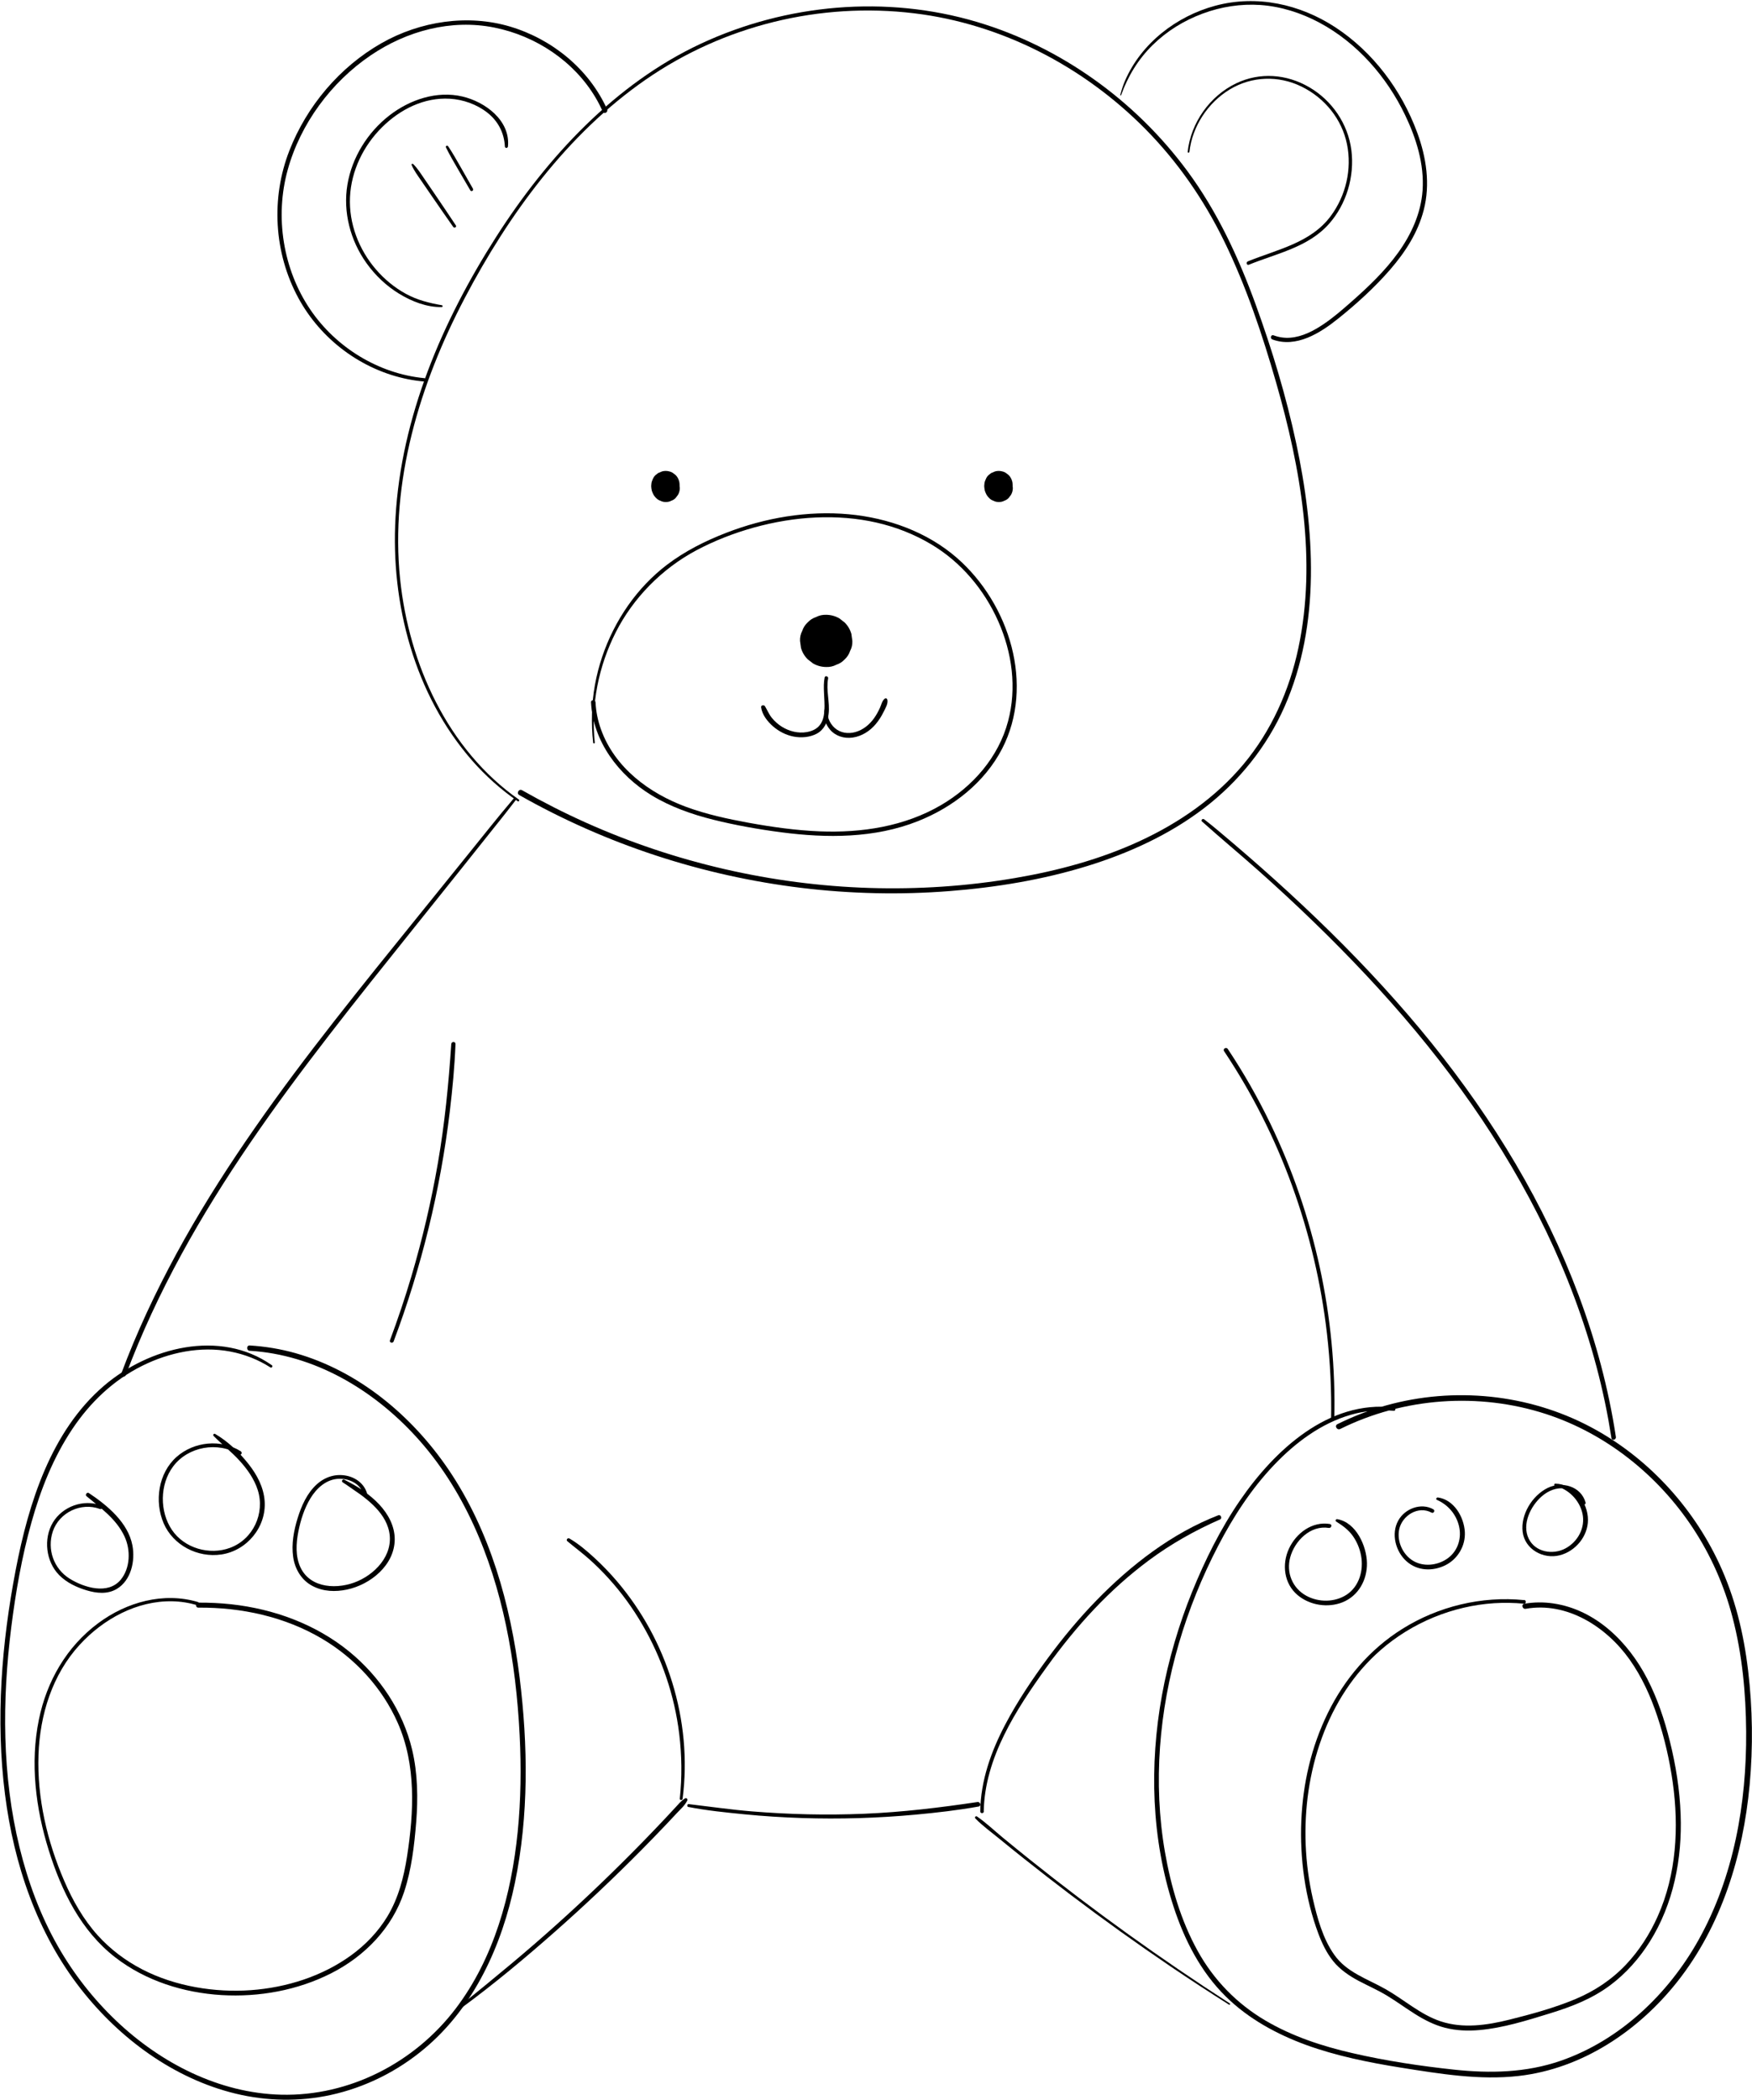<svg width="101" height="121" viewBox="0 0 101 121" fill="none" xmlns="http://www.w3.org/2000/svg">
<g clip-path="url(#clip0_126_8483)">
<path d="M29.902 46.062C25.804 43.189 23.572 38.241 23.066 33.371C22.483 27.748 24.197 22.115 26.792 17.174C29.322 12.358 32.698 7.724 37.217 4.592C41.737 1.461 47.283 0.113 52.7 0.766C57.734 1.373 62.441 3.82 65.995 7.401C67.881 9.301 69.403 11.505 70.576 13.906C71.846 16.511 72.776 19.287 73.573 22.066C74.979 26.959 75.925 32.288 74.849 37.34C74.331 39.78 73.294 42.11 71.687 44.033C70.081 45.956 67.975 47.413 65.701 48.463C63.426 49.514 60.974 50.173 58.502 50.593C55.735 51.065 52.92 51.249 50.118 51.162C44.497 50.984 38.912 49.698 33.78 47.4C32.523 46.838 31.295 46.211 30.096 45.532C29.915 45.429 29.753 45.707 29.934 45.81C34.937 48.651 40.496 50.467 46.207 51.159C49.036 51.501 51.896 51.566 54.734 51.343C57.42 51.133 60.109 50.693 62.684 49.898C65.079 49.158 67.405 48.098 69.403 46.573C71.402 45.047 73.029 43.037 74.052 40.717C76.148 35.96 75.786 30.498 74.723 25.534C74.143 22.826 73.336 20.153 72.39 17.552C71.402 14.831 70.171 12.181 68.441 9.844C65.448 5.801 61.158 2.702 56.318 1.264C51.086 -0.291 45.346 0.217 40.412 2.514C35.478 4.812 31.535 9.055 28.593 13.664C25.499 18.508 23.131 24.018 22.801 29.813C22.516 34.79 23.892 40.032 27.226 43.832C27.997 44.711 28.882 45.497 29.844 46.166C29.909 46.211 29.97 46.104 29.905 46.062H29.902Z" fill="black"/>
<path d="M24.453 21.788C21.826 21.533 19.373 20.021 17.896 17.849C16.315 15.525 15.835 12.494 16.584 9.792C17.316 7.136 19.088 4.735 21.369 3.19C23.445 1.781 26.005 1.089 28.493 1.587C30.884 2.065 33.084 3.519 34.334 5.626C34.489 5.888 34.629 6.16 34.755 6.438C34.83 6.602 35.073 6.46 34.998 6.295C33.949 3.978 31.833 2.256 29.407 1.532C26.98 0.808 24.236 1.209 21.984 2.492C19.581 3.862 17.685 6.108 16.684 8.674C15.612 11.415 15.79 14.562 17.193 17.157C18.489 19.552 20.841 21.317 23.52 21.85C23.831 21.911 24.142 21.956 24.459 21.982C24.586 21.995 24.586 21.798 24.459 21.785L24.453 21.788Z" fill="black"/>
<path d="M25.474 17.587C24.744 17.461 24.048 17.287 23.394 16.928C22.739 16.569 22.159 16.088 21.673 15.525C20.685 14.378 20.105 12.875 20.177 11.356C20.248 9.837 20.951 8.399 22.017 7.339C23.083 6.279 24.466 5.604 25.927 5.688C26.701 5.733 27.485 6.011 28.098 6.493C28.71 6.974 29.066 7.653 29.105 8.438C29.112 8.554 29.27 8.551 29.283 8.438C29.426 6.942 27.971 5.869 26.662 5.562C25.182 5.213 23.624 5.74 22.448 6.651C21.194 7.624 20.29 9.068 20.028 10.639C19.765 12.21 20.193 13.854 21.126 15.16C21.631 15.865 22.269 16.472 23.011 16.925C23.753 17.377 24.605 17.707 25.464 17.694C25.522 17.694 25.538 17.6 25.477 17.59L25.474 17.587Z" fill="black"/>
<path d="M26.28 12.988C25.878 12.384 25.474 11.78 25.062 11.179C24.864 10.888 24.667 10.597 24.466 10.306C24.265 10.015 24.067 9.692 23.815 9.45C23.779 9.417 23.708 9.45 23.727 9.501C23.86 9.821 24.087 10.125 24.285 10.413C24.482 10.7 24.683 10.994 24.881 11.282C25.292 11.883 25.71 12.478 26.128 13.076C26.193 13.166 26.342 13.082 26.28 12.988Z" fill="black"/>
<path d="M27.268 10.878C27.035 10.464 26.802 10.054 26.565 9.644C26.329 9.233 26.099 8.819 25.833 8.425C25.781 8.351 25.671 8.415 25.71 8.496C25.917 8.923 26.16 9.33 26.397 9.741C26.633 10.151 26.873 10.561 27.113 10.969C27.171 11.066 27.32 10.978 27.265 10.878H27.268Z" fill="black"/>
<path d="M64.631 5.484C65.017 4.392 65.626 3.4 66.455 2.589C67.285 1.777 68.257 1.183 69.326 0.785C70.395 0.388 71.529 0.21 72.662 0.288C73.852 0.372 75.018 0.747 76.064 1.306C78.238 2.469 79.942 4.424 81.001 6.628C81.646 7.97 82.113 9.466 82.009 10.969C81.918 12.281 81.364 13.499 80.603 14.556C79.842 15.613 78.889 16.521 77.917 17.377C77.399 17.833 76.874 18.292 76.297 18.68C75.721 19.067 75.079 19.403 74.383 19.458C74.049 19.484 73.728 19.436 73.414 19.319C73.265 19.265 73.2 19.504 73.349 19.559C74.733 20.066 76.106 19.19 77.15 18.353C78.193 17.516 79.242 16.569 80.133 15.541C81.024 14.514 81.737 13.402 82.074 12.109C82.463 10.616 82.226 9.065 81.698 7.633C80.801 5.206 79.168 3.009 76.991 1.58C74.94 0.236 72.452 -0.31 70.061 0.33C67.816 0.931 65.785 2.501 64.855 4.654C64.742 4.915 64.657 5.187 64.583 5.465C64.573 5.5 64.628 5.517 64.638 5.481L64.631 5.484Z" fill="black"/>
<path d="M68.567 8.752C68.736 7.281 69.624 5.927 70.887 5.158C72.151 4.389 73.706 4.334 75.04 4.993C76.375 5.652 77.357 6.864 77.652 8.309C77.946 9.753 77.584 11.272 76.725 12.436C75.575 13.997 73.634 14.368 71.937 15.06C71.817 15.108 71.869 15.302 71.992 15.254C73.599 14.601 75.426 14.246 76.621 12.892C77.629 11.751 78.095 10.154 77.904 8.651C77.713 7.149 76.799 5.798 75.481 5.029C74.162 4.259 72.624 4.153 71.269 4.799C69.74 5.53 68.652 7.071 68.467 8.748C68.461 8.813 68.561 8.813 68.567 8.748V8.752Z" fill="black"/>
<path d="M29.611 46.01C28.668 47.112 27.774 48.257 26.86 49.381C25.947 50.506 25.052 51.617 24.148 52.736C22.509 54.765 20.867 56.788 19.26 58.844C17.653 60.899 16.166 62.87 14.715 64.955C13.26 67.043 11.88 69.185 10.633 71.402C9.389 73.613 8.271 75.894 7.335 78.25C7.215 78.551 7.101 78.852 6.988 79.152C6.926 79.317 7.192 79.391 7.254 79.226C8.148 76.838 9.233 74.524 10.454 72.285C11.666 70.061 13.014 67.912 14.442 65.824C15.874 63.727 17.39 61.691 18.942 59.681C20.514 57.642 22.124 55.638 23.734 53.628C25.525 51.391 27.317 49.158 29.099 46.915C29.312 46.647 29.523 46.376 29.73 46.104C29.782 46.036 29.669 45.949 29.614 46.014L29.611 46.01Z" fill="black"/>
<path d="M69.297 47.336C70.366 48.295 71.474 49.21 72.549 50.166C73.625 51.123 74.684 52.102 75.718 53.104C77.781 55.101 79.761 57.192 81.598 59.396C83.418 61.581 85.1 63.879 86.59 66.303C88.08 68.726 89.344 71.189 90.384 73.787C91.424 76.386 92.224 79.071 92.723 81.822C92.784 82.167 92.843 82.516 92.898 82.862C92.924 83.03 93.179 82.959 93.153 82.791C92.729 80.002 91.994 77.268 91.006 74.628C90.017 71.987 88.796 69.473 87.374 67.059C85.942 64.629 84.316 62.321 82.547 60.123C80.778 57.926 78.763 55.735 76.696 53.702C74.629 51.669 72.478 49.746 70.259 47.888C69.983 47.655 69.705 47.429 69.42 47.209C69.332 47.142 69.206 47.258 69.293 47.336H69.297Z" fill="black"/>
<path d="M22.694 77.284C24.301 73.012 25.392 68.549 25.933 64.018C26.086 62.735 26.209 61.445 26.258 60.156C26.264 59.998 26.024 60.001 26.015 60.156C25.862 62.45 25.639 64.729 25.247 66.994C24.864 69.214 24.349 71.409 23.708 73.568C23.342 74.802 22.93 76.024 22.48 77.229C22.431 77.362 22.642 77.42 22.694 77.287V77.284Z" fill="black"/>
<path d="M76.919 81.779C76.991 78.842 76.709 75.901 76.084 73.028C75.458 70.155 74.506 67.382 73.236 64.745C72.517 63.255 71.697 61.817 70.78 60.44C70.693 60.308 70.476 60.431 70.566 60.566C72.18 62.984 73.498 65.595 74.49 68.326C75.481 71.056 76.165 73.942 76.498 76.848C76.686 78.483 76.767 80.131 76.735 81.779C76.735 81.896 76.913 81.896 76.916 81.779H76.919Z" fill="black"/>
<path d="M15.661 78.654C12.68 76.564 8.585 77.627 5.993 79.847C2.938 82.465 1.646 86.621 0.91 90.431C0.091 94.677 -0.259 99.082 0.288 103.387C0.8 107.414 2.135 111.379 4.662 114.604C6.9 117.461 10.02 119.769 13.587 120.632C15.382 121.065 17.254 121.103 19.062 120.709C21.051 120.276 22.921 119.342 24.476 118.033C27.346 115.626 28.94 112.08 29.685 108.48C30.485 104.605 30.44 100.559 29.954 96.645C29.429 92.441 28.253 88.198 25.846 84.659C23.747 81.573 20.672 78.997 17.034 77.966C16.176 77.724 15.288 77.578 14.397 77.523C14.199 77.51 14.199 77.821 14.397 77.83C18.11 78.05 21.482 80.054 23.954 82.746C26.734 85.771 28.331 89.671 29.17 93.647C29.61 95.731 29.85 97.854 29.957 99.978C30.051 101.836 30.029 103.7 29.844 105.552C29.481 109.149 28.486 112.82 26.264 115.739C23.902 118.844 20.144 120.79 16.208 120.693C12.625 120.603 9.265 118.87 6.703 116.437C5.375 115.176 4.234 113.716 3.33 112.126C2.323 110.355 1.61 108.419 1.127 106.444C0.113 102.308 0.12 97.977 0.648 93.769C0.904 91.733 1.26 89.694 1.814 87.716C2.342 85.826 3.074 83.977 4.169 82.339C5.196 80.8 6.538 79.52 8.203 78.693C9.751 77.924 11.553 77.549 13.266 77.872C14.089 78.027 14.88 78.334 15.586 78.787C15.674 78.842 15.748 78.709 15.664 78.651L15.661 78.654Z" fill="black"/>
<path d="M5.818 86.737C4.804 86.362 3.596 86.802 3.045 87.729C2.495 88.657 2.64 89.972 3.411 90.754C3.839 91.187 4.409 91.455 4.986 91.63C5.562 91.804 6.194 91.869 6.726 91.555C7.561 91.061 7.804 89.933 7.633 89.041C7.383 87.726 6.184 86.734 5.125 86.029C5.018 85.958 4.889 86.123 4.986 86.207C5.812 86.895 6.713 87.525 7.179 88.531C7.539 89.3 7.516 90.35 6.956 91.025C6.223 91.901 4.847 91.475 4.017 90.961C3.094 90.389 2.702 89.264 3.045 88.237C3.415 87.141 4.675 86.543 5.76 86.944C5.886 86.989 5.942 86.789 5.815 86.74L5.818 86.737Z" fill="black"/>
<path d="M13.882 83.622C12.745 82.898 11.187 83.056 10.182 83.942C9.129 84.872 8.89 86.504 9.434 87.768C9.978 89.031 11.391 89.772 12.768 89.565C14.238 89.342 15.363 87.978 15.256 86.491C15.2 85.69 14.815 84.972 14.326 84.352C13.801 83.686 13.137 83.046 12.401 82.62C12.33 82.578 12.256 82.675 12.314 82.736C12.79 83.224 13.335 83.641 13.794 84.145C14.255 84.649 14.653 85.208 14.86 85.855C15.285 87.189 14.598 88.689 13.263 89.183C12.078 89.623 10.629 89.209 9.913 88.153C9.197 87.096 9.204 85.531 9.981 84.494C10.843 83.34 12.57 83.04 13.781 83.806C13.895 83.877 13.995 83.699 13.885 83.628L13.882 83.622Z" fill="black"/>
<path d="M21.168 86.074C21.016 85.509 20.523 85.131 19.956 85.024C19.328 84.904 18.729 85.102 18.262 85.525C17.701 86.032 17.381 86.756 17.16 87.467C16.94 88.178 16.791 88.96 16.901 89.713C17.002 90.408 17.378 91.045 18.009 91.378C18.641 91.711 19.341 91.727 20.002 91.588C21.362 91.3 22.749 90.179 22.755 88.692C22.755 87.923 22.376 87.235 21.864 86.685C21.589 86.391 21.278 86.136 20.954 85.903C20.601 85.648 20.235 85.46 19.849 85.257C19.746 85.202 19.662 85.35 19.759 85.412C20.028 85.58 20.284 85.774 20.549 85.952C20.815 86.129 21.087 86.339 21.336 86.559C21.787 86.96 22.195 87.445 22.376 88.026C22.801 89.377 21.813 90.579 20.624 91.103C19.512 91.591 17.902 91.552 17.319 90.305C17.024 89.671 17.067 88.918 17.199 88.249C17.332 87.58 17.543 86.912 17.896 86.33C18.249 85.748 18.816 85.221 19.548 85.205C20.164 85.189 20.792 85.506 20.964 86.129C21 86.262 21.204 86.204 21.168 86.074Z" fill="black"/>
<path d="M11.42 92.308C9.427 91.714 7.299 92.308 5.663 93.524C3.839 94.878 2.692 96.872 2.242 99.079C1.73 101.577 2.054 104.198 2.812 106.615C3.544 108.952 4.665 111.247 6.641 112.778C8.394 114.136 10.584 114.821 12.78 114.953C14.938 115.079 17.154 114.679 19.088 113.699C21.022 112.72 22.61 111.095 23.3 109.001C23.724 107.711 23.886 106.325 23.993 104.98C24.1 103.636 24.084 102.169 23.756 100.805C23.228 98.588 21.89 96.594 20.128 95.156C18.197 93.582 15.79 92.706 13.328 92.435C12.699 92.367 12.068 92.338 11.436 92.341C11.251 92.341 11.251 92.632 11.436 92.629C13.914 92.609 16.419 93.152 18.563 94.419C20.471 95.547 22.039 97.25 22.934 99.279C23.996 101.69 23.863 104.399 23.468 106.948C23.28 108.16 22.972 109.362 22.334 110.419C21.8 111.302 21.074 112.058 20.241 112.662C18.57 113.874 16.516 114.52 14.465 114.669C12.414 114.818 10.108 114.462 8.19 113.467C7.231 112.969 6.363 112.316 5.637 111.515C4.808 110.597 4.192 109.508 3.706 108.38C2.721 106.105 2.132 103.597 2.219 101.109C2.3 98.801 3.013 96.49 4.597 94.765C5.951 93.288 7.889 92.221 9.936 92.263C10.425 92.273 10.905 92.35 11.374 92.49C11.488 92.522 11.536 92.347 11.423 92.315L11.42 92.308Z" fill="black"/>
<path d="M87.86 92.195C85.411 91.95 82.906 92.557 80.827 93.863C78.967 95.03 77.509 96.739 76.547 98.701C75.585 100.663 75.109 102.773 75.018 104.916C74.927 107.058 75.232 109.366 76.006 111.424C76.22 111.99 76.482 112.536 76.864 113.008C77.247 113.48 77.775 113.842 78.322 114.133C78.87 114.423 79.447 114.672 79.981 114.999C80.516 115.325 81.04 115.71 81.581 116.049C82.122 116.388 82.683 116.676 83.295 116.834C83.946 117.002 84.63 117.028 85.297 116.967C86.664 116.844 88.006 116.421 89.311 116.02C90.617 115.619 91.783 115.167 92.833 114.381C93.743 113.699 94.504 112.837 95.107 111.877C96.477 109.695 96.98 107.097 96.886 104.547C96.834 103.119 96.607 101.697 96.26 100.31C95.953 99.079 95.548 97.867 94.965 96.736C93.873 94.619 91.994 92.745 89.541 92.386C88.987 92.305 88.424 92.308 87.873 92.406C87.682 92.438 87.763 92.732 87.954 92.696C90.338 92.276 92.606 93.737 93.938 95.611C94.647 96.61 95.159 97.738 95.544 98.898C95.956 100.136 96.251 101.419 96.432 102.712C96.792 105.287 96.643 108.002 95.57 110.403C95.114 111.424 94.504 112.384 93.733 113.199C92.907 114.071 91.916 114.727 90.808 115.189C89.596 115.693 88.3 116.049 87.027 116.366C85.731 116.689 84.342 116.896 83.046 116.463C81.876 116.072 80.94 115.215 79.881 114.614C78.821 114.013 77.632 113.651 76.913 112.623C76.259 111.693 75.941 110.519 75.688 109.424C75.452 108.396 75.313 107.346 75.27 106.289C75.189 104.205 75.484 102.094 76.204 100.129C76.923 98.164 78.037 96.432 79.586 95.078C81.394 93.498 83.739 92.528 86.14 92.373C86.713 92.338 87.287 92.347 87.857 92.402C87.999 92.415 87.996 92.195 87.857 92.183L87.86 92.195Z" fill="black"/>
<path d="M76.664 87.81C75.643 87.642 74.72 88.337 74.305 89.232C73.89 90.127 74.013 91.242 74.807 91.908C75.507 92.496 76.544 92.658 77.392 92.322C78.319 91.95 78.821 91.025 78.802 90.053C78.782 89.08 78.186 87.723 77.094 87.532C77.01 87.516 76.958 87.626 77.036 87.674C77.392 87.894 77.729 88.14 77.976 88.482C78.222 88.825 78.39 89.225 78.465 89.642C78.617 90.476 78.361 91.407 77.623 91.888C76.945 92.328 76.019 92.331 75.316 91.95C74.503 91.51 74.14 90.612 74.38 89.726C74.639 88.776 75.552 87.865 76.605 88.036C76.751 88.059 76.816 87.836 76.667 87.813L76.664 87.81Z" fill="black"/>
<path d="M82.631 86.963C81.918 86.566 80.989 86.921 80.606 87.613C80.182 88.376 80.454 89.406 81.092 89.966C81.73 90.525 82.589 90.541 83.305 90.195C84.021 89.849 84.494 89.08 84.445 88.262C84.393 87.4 83.82 86.411 82.893 86.281C82.819 86.272 82.748 86.382 82.835 86.42C83.47 86.698 83.937 87.238 84.105 87.913C84.273 88.589 84.066 89.326 83.493 89.762C82.965 90.163 82.203 90.289 81.594 90.001C80.914 89.678 80.509 88.854 80.661 88.12C80.826 87.325 81.76 86.737 82.524 87.154C82.644 87.222 82.754 87.034 82.634 86.97L82.631 86.963Z" fill="black"/>
<path d="M91.404 86.566C91.135 85.625 90.034 85.331 89.214 85.735C88.326 86.175 87.653 87.27 87.779 88.269C87.905 89.267 88.968 89.859 89.924 89.61C90.827 89.377 91.543 88.518 91.543 87.577C91.543 86.546 90.737 85.506 89.661 85.486C89.587 85.486 89.567 85.603 89.642 85.619C90.416 85.78 91.057 86.44 91.226 87.206C91.404 88.017 90.967 88.828 90.247 89.216C89.528 89.603 88.508 89.442 88.126 88.653C87.721 87.82 88.242 86.766 88.887 86.21C89.253 85.894 89.739 85.683 90.231 85.774C90.688 85.858 91.083 86.175 91.213 86.624C91.249 86.747 91.44 86.695 91.407 86.572L91.404 86.566Z" fill="black"/>
<path d="M80.347 81.094C76.576 80.661 73.472 83.567 71.496 86.436C70.366 88.078 69.468 89.885 68.72 91.727C67.972 93.569 67.353 95.647 66.983 97.686C66.254 101.713 66.374 105.943 67.651 109.85C68.276 111.767 69.216 113.612 70.667 115.037C71.969 116.317 73.596 117.206 75.306 117.83C77.017 118.453 78.918 118.841 80.768 119.135C82.994 119.488 85.287 119.869 87.542 119.614C91.2 119.2 94.443 117.025 96.691 114.187C99.247 110.959 100.488 106.9 100.864 102.844C101.065 100.659 101.036 98.439 100.776 96.258C100.517 94.076 100.015 92.024 99.102 90.072C97.553 86.763 94.929 83.932 91.689 82.216C88.103 80.316 83.817 79.889 79.91 80.978C78.941 81.246 78.001 81.611 77.101 82.057C76.913 82.151 77.078 82.429 77.263 82.335C80.917 80.522 85.252 80.212 89.133 81.476C92.596 82.607 95.577 85.001 97.579 88.023C98.629 89.61 99.4 91.355 99.879 93.194C100.439 95.337 100.647 97.567 100.663 99.777C100.692 103.901 99.954 108.128 97.925 111.764C96.186 114.882 93.39 117.555 89.972 118.738C87.976 119.429 85.9 119.471 83.817 119.248C81.86 119.038 79.887 118.741 77.969 118.298C76.226 117.898 74.506 117.335 72.957 116.424C71.308 115.454 69.977 114.091 69.05 112.42C68.072 110.658 67.499 108.674 67.155 106.696C66.812 104.718 66.727 102.67 66.873 100.653C67.165 96.62 68.36 92.657 70.223 89.073C71.098 87.39 72.134 85.787 73.45 84.407C74.668 83.13 76.142 82.019 77.859 81.521C78.666 81.288 79.508 81.211 80.344 81.288C80.477 81.301 80.473 81.098 80.344 81.085L80.347 81.094Z" fill="black"/>
<path d="M70.894 115.432C66.909 112.862 63.05 110.093 59.351 107.133C58.836 106.719 58.321 106.302 57.812 105.882C57.303 105.462 56.846 105.022 56.318 104.66C56.247 104.612 56.169 104.718 56.228 104.777C56.649 105.21 57.161 105.575 57.627 105.959C58.094 106.344 58.538 106.696 58.994 107.061C59.895 107.779 60.805 108.483 61.722 109.178C63.605 110.603 65.526 111.977 67.479 113.302C68.59 114.055 69.718 114.789 70.852 115.506C70.897 115.535 70.942 115.461 70.894 115.432Z" fill="black"/>
<path d="M56.71 104.369C56.769 101.28 58.576 98.501 60.326 96.073C62.075 93.647 63.945 91.601 66.248 89.891C67.521 88.948 68.888 88.182 70.336 87.545C70.472 87.487 70.375 87.251 70.236 87.306C67.567 88.34 65.208 90.163 63.225 92.195C62.211 93.236 61.282 94.354 60.42 95.521C59.519 96.739 58.664 98.009 57.958 99.35C57.138 100.905 56.532 102.595 56.51 104.369C56.51 104.502 56.714 104.502 56.717 104.369H56.71Z" fill="black"/>
<path d="M26.633 115.671C28.48 114.313 30.242 112.843 31.959 111.331C33.696 109.799 35.38 108.209 37.007 106.564C37.464 106.102 37.914 105.636 38.361 105.168C38.575 104.941 38.789 104.715 39.002 104.486C39.216 104.256 39.479 104.033 39.618 103.746C39.657 103.668 39.576 103.568 39.492 103.62C39.255 103.762 39.09 103.978 38.905 104.175C38.701 104.395 38.497 104.615 38.293 104.832C37.901 105.248 37.502 105.662 37.104 106.073C36.294 106.903 35.474 107.717 34.639 108.519C32.99 110.103 31.289 111.631 29.536 113.098C28.548 113.926 27.55 114.74 26.549 115.551C26.484 115.603 26.572 115.719 26.64 115.668L26.633 115.671Z" fill="black"/>
<path d="M39.352 103.626C39.641 101.377 39.417 99.095 38.75 96.93C38.082 94.765 37.016 92.816 35.578 91.123C35.176 90.651 34.745 90.201 34.289 89.781C33.832 89.361 33.359 88.954 32.824 88.644C32.73 88.589 32.614 88.725 32.704 88.799C33.116 89.145 33.547 89.465 33.952 89.823C34.357 90.182 34.739 90.563 35.102 90.964C35.84 91.778 36.488 92.674 37.039 93.624C38.154 95.543 38.886 97.696 39.155 99.897C39.307 101.131 39.323 102.395 39.19 103.633C39.177 103.739 39.343 103.736 39.355 103.633L39.352 103.626Z" fill="black"/>
<path d="M39.679 104.114C40.745 104.321 41.837 104.431 42.916 104.537C43.995 104.644 45.122 104.715 46.227 104.751C48.41 104.822 50.6 104.757 52.777 104.557C53.992 104.444 55.217 104.305 56.419 104.088C56.59 104.056 56.516 103.804 56.347 103.83C54.18 104.153 52.016 104.415 49.823 104.505C47.63 104.596 45.504 104.544 43.35 104.369C42.129 104.269 40.92 104.092 39.702 103.949C39.608 103.94 39.589 104.095 39.679 104.114Z" fill="black"/>
<path d="M34.289 42.792C34.055 40.613 34.512 38.367 35.504 36.419C36.495 34.47 38.144 32.77 40.159 31.7C42.174 30.631 44.659 29.92 47.043 29.816C49.428 29.713 51.699 30.178 53.697 31.371C55.408 32.392 56.736 33.975 57.543 35.788C58.35 37.601 58.625 39.647 58.113 41.56C57.562 43.632 56.085 45.312 54.255 46.385C52.139 47.623 49.68 47.995 47.257 47.901C45.88 47.846 44.513 47.652 43.159 47.407C41.944 47.184 40.729 46.922 39.566 46.495C37.428 45.71 35.435 44.233 34.645 42.023C34.464 41.522 34.357 40.998 34.331 40.465C34.324 40.3 34.065 40.3 34.072 40.465C34.182 42.724 35.675 44.676 37.561 45.823C38.656 46.489 39.877 46.919 41.115 47.229C42.352 47.539 43.726 47.785 45.044 47.956C47.662 48.298 50.416 48.305 52.904 47.319C54.932 46.518 56.756 45.096 57.77 43.141C58.709 41.331 58.823 39.217 58.314 37.262C57.805 35.307 56.688 33.471 55.155 32.136C53.435 30.643 51.193 29.842 48.942 29.632C46.551 29.412 44.111 29.832 41.879 30.695C40.661 31.164 39.478 31.758 38.439 32.55C37.58 33.206 36.832 33.998 36.21 34.883C34.937 36.7 34.182 38.904 34.127 41.121C34.114 41.68 34.13 42.236 34.195 42.792C34.201 42.85 34.292 42.85 34.285 42.792H34.289Z" fill="black"/>
<path d="M47.539 39.043C47.315 40.096 48.077 41.906 46.512 42.181C46.013 42.268 45.495 42.136 45.07 41.871C44.853 41.735 44.656 41.56 44.494 41.36C44.332 41.16 44.234 40.914 44.098 40.691C44.043 40.597 43.862 40.626 43.878 40.752C43.93 41.182 44.254 41.583 44.571 41.858C44.905 42.145 45.313 42.355 45.747 42.439C46.181 42.523 46.677 42.488 47.082 42.275C47.513 42.045 47.714 41.599 47.769 41.134C47.85 40.452 47.61 39.773 47.74 39.094C47.766 38.962 47.565 38.907 47.536 39.04L47.539 39.043Z" fill="black"/>
<path d="M47.562 40.785C47.425 41.231 47.549 41.69 47.85 42.042C48.174 42.417 48.666 42.565 49.149 42.498C49.68 42.423 50.15 42.123 50.49 41.715C50.665 41.505 50.814 41.273 50.934 41.027C51.028 40.836 51.226 40.513 51.148 40.3C51.129 40.248 51.07 40.216 51.018 40.248C50.856 40.352 50.804 40.613 50.73 40.778C50.636 40.982 50.529 41.182 50.4 41.366C50.134 41.745 49.761 42.055 49.308 42.181C48.896 42.294 48.446 42.236 48.119 41.942C47.814 41.667 47.633 41.24 47.737 40.833C47.766 40.72 47.597 40.675 47.565 40.785H47.562Z" fill="black"/>
<path d="M47.63 38.432C47.837 38.438 48.031 38.396 48.209 38.303C48.397 38.241 48.559 38.138 48.696 37.992C48.841 37.857 48.945 37.695 49.007 37.508C49.1 37.33 49.146 37.136 49.136 36.929L49.081 36.529C49.01 36.273 48.88 36.053 48.692 35.866L48.388 35.63C48.151 35.494 47.898 35.426 47.626 35.423C47.419 35.417 47.225 35.459 47.047 35.553C46.859 35.614 46.697 35.717 46.56 35.863C46.415 35.998 46.311 36.16 46.249 36.347C46.156 36.525 46.11 36.719 46.12 36.926L46.175 37.327C46.246 37.582 46.376 37.802 46.564 37.989L46.868 38.225C47.105 38.361 47.358 38.429 47.63 38.432Z" fill="black"/>
<path d="M38.964 27.541C38.964 27.541 38.957 27.535 38.954 27.531L39.08 27.696C39.08 27.696 39.067 27.68 39.064 27.667L39.145 27.861C39.145 27.861 39.135 27.835 39.135 27.822L39.164 28.035C39.164 28.035 39.164 28.006 39.164 27.993L39.135 28.207C39.135 28.207 39.142 28.181 39.145 28.168L39.064 28.362C39.126 28.22 39.19 28.107 39.177 27.945C39.177 27.942 39.177 27.935 39.177 27.932C39.177 27.787 39.142 27.654 39.067 27.528C39.015 27.434 38.947 27.36 38.86 27.305C38.782 27.234 38.691 27.186 38.588 27.163C38.445 27.124 38.303 27.124 38.163 27.163C38.131 27.176 38.099 27.189 38.066 27.205C38.034 27.218 38.001 27.231 37.969 27.247C37.969 27.247 37.966 27.247 37.962 27.247C37.959 27.247 37.959 27.247 37.956 27.247L37.791 27.373C37.736 27.421 37.694 27.476 37.664 27.538C37.632 27.609 37.596 27.68 37.574 27.754C37.551 27.829 37.548 27.922 37.541 27.993C37.541 28.003 37.541 28.013 37.541 28.023C37.544 28.103 37.557 28.184 37.574 28.262C37.574 28.271 37.577 28.278 37.58 28.288C37.642 28.452 37.684 28.556 37.813 28.685C37.888 28.763 37.972 28.821 38.073 28.853C38.17 28.905 38.273 28.927 38.384 28.924C38.494 28.927 38.601 28.905 38.695 28.853C38.795 28.821 38.883 28.766 38.954 28.685L39.08 28.52C39.155 28.394 39.19 28.258 39.19 28.113L39.161 27.9C39.122 27.764 39.054 27.644 38.954 27.544L38.964 27.541Z" fill="black"/>
<path d="M58.162 27.541C58.162 27.541 58.155 27.535 58.152 27.531L58.278 27.696C58.278 27.696 58.265 27.68 58.262 27.667L58.343 27.861C58.343 27.861 58.333 27.835 58.333 27.822L58.363 28.035C58.363 28.035 58.363 28.006 58.363 27.993L58.333 28.207C58.333 28.207 58.34 28.181 58.343 28.168L58.262 28.362C58.324 28.22 58.389 28.107 58.376 27.945C58.376 27.942 58.376 27.935 58.376 27.932C58.376 27.787 58.34 27.654 58.265 27.528C58.214 27.434 58.145 27.36 58.058 27.305C57.98 27.234 57.89 27.186 57.786 27.163C57.643 27.124 57.501 27.124 57.361 27.163C57.329 27.176 57.297 27.189 57.264 27.205C57.232 27.218 57.2 27.231 57.167 27.247C57.167 27.247 57.164 27.247 57.161 27.247C57.157 27.247 57.157 27.247 57.154 27.247L56.989 27.373C56.934 27.421 56.892 27.476 56.863 27.538C56.83 27.609 56.795 27.68 56.772 27.754C56.749 27.829 56.746 27.922 56.739 27.993C56.739 28.003 56.739 28.013 56.739 28.023C56.743 28.103 56.756 28.184 56.772 28.262C56.772 28.271 56.775 28.278 56.778 28.288C56.84 28.452 56.882 28.556 57.012 28.685C57.086 28.763 57.17 28.821 57.271 28.853C57.368 28.905 57.472 28.927 57.582 28.924C57.692 28.927 57.799 28.905 57.893 28.853C57.993 28.821 58.081 28.766 58.152 28.685L58.278 28.52C58.353 28.394 58.389 28.258 58.389 28.113L58.359 27.9C58.321 27.764 58.252 27.644 58.152 27.544L58.162 27.541Z" fill="black"/>
</g>
<defs>
<clipPath id="clip0_126_8483">
<rect width="101" height="121" fill="white"/>
</clipPath>
</defs>
</svg>
